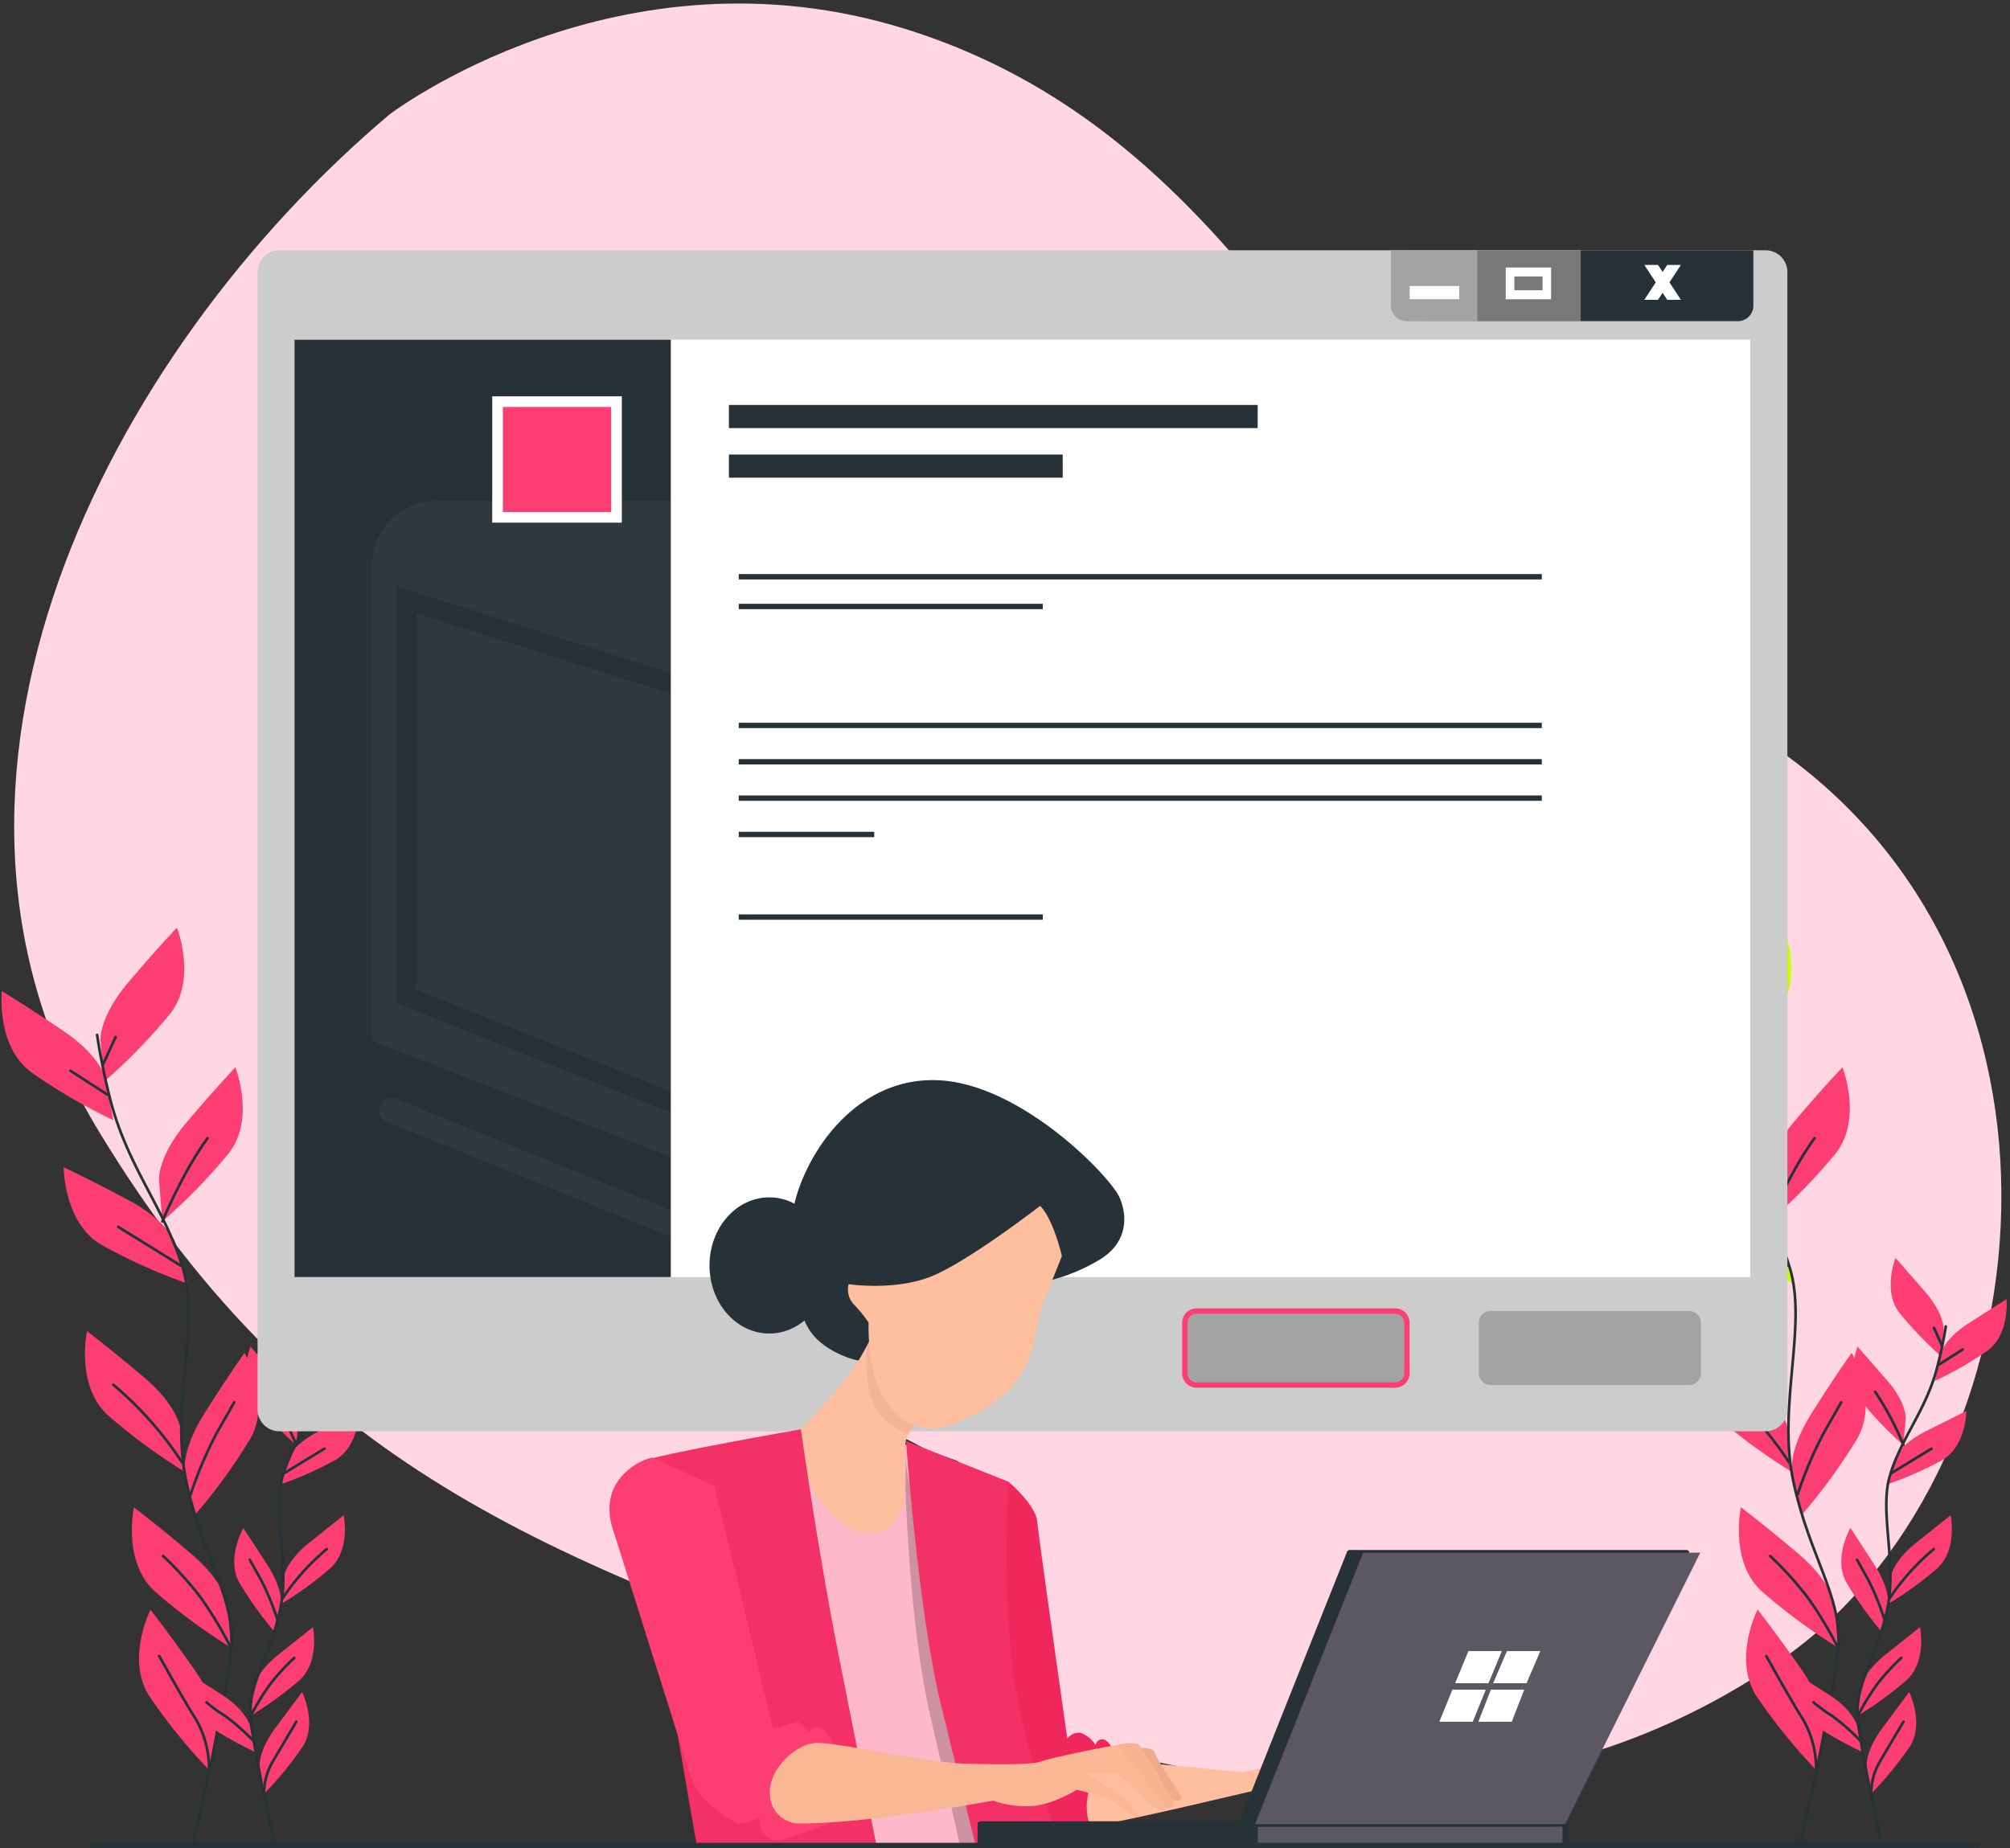 <svg xmlns="http://www.w3.org/2000/svg" xmlns:xlink="http://www.w3.org/1999/xlink" width="398" height="366" fill="none" xmlns:v="https://vecta.io/nano"><rect width="100%" height="100%" fill="#333333" stroke="none"/><style><![CDATA[.B{stroke:#263238}.C{stroke-linejoin:round}.D{fill:#fd3e72}.E{stroke-width:.53}.F{stroke-linecap:round}.G{fill:#fff}.H{fill:#263238}.I{stroke-width:1.06}.J{stroke-miterlimit:10}.K{fill:#ffbe9d}]]></style><g clip-path="url(#A)"><path d="M77.107 22.68s45.347-34.698 102.282-16.907 79.487 68.057 111.395 103.118c16.74 18.367 41.99 25.733 62.068 40.092 64.17 45.914 51.411 144.234-.316 179.862-44.779 30.848-99.575 32.55-170.013 6.51s-120.9-41.85-162.936-111.265S21.14 69.961 77.107 22.68z" fill="#ffd6e1"/><g class="D"><path d="M19.901 206.039s-.372-4.548 5.478-11.449 9.653-10.871 9.653-10.871 4.045 10.23-1.349 17.065c-3.987 4.851-8.373 9.358-13.113 13.476l-.67-8.221zm11.583 27.667s-.372-4.547 5.478-11.448 9.644-10.872 9.644-10.872 4.046 10.23-1.349 17.066c-3.985 4.84-8.368 9.338-13.104 13.448l-.67-8.194z"/><path d="M20.942 213.767s-.856-4.483-8.37-9.57S.37 196.292.37 196.292s-1.181 10.919 5.85 16.089a112.3 112.3 0 0 0 16.21 9.468l-1.488-8.082zm13.929 32.652s-1.321-4.371-9.3-8.649-12.964-6.584-12.964-6.584 0 10.983 7.505 15.382c5.486 3.034 11.216 5.604 17.131 7.682l-2.371-7.831zm.923 36.773s-.372-4.548-7.273-10.398-11.29-9.151-11.29-9.151-2.325 10.732 4.12 16.619a112.31 112.31 0 0 0 15.122 11.16l-.679-8.23zm.833 8.928s-1.014-4.455 3.794-12.09 7.998-12.09 7.998-12.09 5.459 9.532 1.097 17.084c-3.256 5.359-6.955 10.435-11.058 15.177l-1.832-8.081zm8.456 25.965s-.372-4.548-7.273-10.397-11.29-9.152-11.29-9.152-2.325 10.733 4.12 16.62a112.5 112.5 0 0 0 15.122 11.16l-.679-8.231zm-2.278 24.357s.791-4.501-4.399-11.904-8.602-11.718-8.602-11.718-4.966 9.793-.223 17.121a112.38 112.38 0 0 0 11.811 14.601l1.414-8.1z"/></g><g class="B C E F"><path d="M19.225 204.96a130.17 130.17 0 0 0 2.911 13.95c3.59 12.806 10.574 20.683 14.062 32.234s-2.502 27.286.679 42.231 9.746 22.85 8.9 33.071-7.44 38.232-7.44 38.232"/><path d="M21.254 216.78l-7.301-4.706m6.475-1.329l2.455-5.348m12.887 45.245l-12.369-7.664m8.755-1.078s4.018-9.784 8.937-16.461m-4.995 64.253c-3.78-5.779-8.379-10.979-13.652-15.438m15.291 21.734c1.407-4.249 3.164-8.374 5.255-12.331l3.376-5.906m-.595 48.695a76.64 76.64 0 0 0-6.036-10.044 67.25 67.25 0 0 0-7.44-8.231m9.091 42.362a19.53 19.53 0 0 0-2.548-9.942c-2.79-4.436-5.989-10.276-7.31-12.583"/></g><g fill="#c6ff00"><path d="M66.66 263.42s.26-2.893-3.432-7.31l-6.092-6.966s-2.623 6.51.781 10.872a71.49 71.49 0 0 0 8.277 8.621l.465-5.217z"/><path d="M65.94 268.33s.567-2.855 5.348-6.054l7.803-4.976s.698 6.957-3.794 10.23c-3.281 2.27-6.747 4.261-10.36 5.952l1.004-5.152z"/></g><path d="M49.481 341.809s-.567-2.855-5.357-6.045l-7.803-4.966s-.688 6.957 3.813 10.23c3.285 2.267 6.753 4.255 10.37 5.943l-1.023-5.162z" class="D"/><g class="B C E F"><path d="M65.722 270.255l4.669-2.966m-4.118-.884l-1.534-3.413m-14.501 81.849a42.81 42.81 0 0 0-5.692-5.012 28.09 28.09 0 0 1-3.655-2.679"/></g><g class="D"><path d="M59.129 280.978s.26-2.892-3.432-7.31l-6.091-6.965s-2.623 6.51.781 10.871a71.42 71.42 0 0 0 8.277 8.621l.465-5.217z"/><path d="M56.916 289.051s.865-2.79 5.952-5.46l8.277-4.129s0 6.985-4.845 9.756c-3.501 1.911-7.157 3.525-10.928 4.827l1.544-4.994z"/><use xlink:href="#B"/><path d="M55.593 318.122s.67-2.79-2.353-7.728l-5.041-7.756s-3.515 6.036-.772 10.872a71.53 71.53 0 0 0 6.966 9.709l1.2-5.097zm-5.506 16.489s.26-2.892 4.65-6.584l7.226-5.775s1.432 6.835-2.697 10.555a71.46 71.46 0 0 1-9.672 7.012l.493-5.208zm1.335 15.503s-.484-2.864 2.855-7.551l5.533-7.44s3.116 6.259.065 10.899c-2.264 3.285-4.8 6.374-7.579 9.235l-.874-5.143z"/></g><g class="B C E F"><path d="M67.07 262.713a82.98 82.98 0 0 1-1.916 8.891c-2.344 8.137-6.826 13.113-9.095 20.46s1.46 17.381-.623 26.867-6.305 14.499-5.812 21 4.548 24.366 4.548 24.366"/><path d="M56.333 291.729l7.905-4.818m-5.574-.725a58.45 58.45 0 0 0-5.58-10.518m2.862 40.892a45.42 45.42 0 0 1 8.761-9.765m-9.832 13.783a51.29 51.29 0 0 0-3.292-7.868l-2.12-3.776m.137 30.997a48.79 48.79 0 0 1 3.887-6.361c1.444-1.865 3.04-3.607 4.771-5.208m-5.974 26.914c-.014-2.216.564-4.396 1.674-6.315l4.706-7.97"/></g><g fill="#c6ff00"><path d="M338.113 206.039s-.372-4.548 5.478-11.449 9.644-10.871 9.644-10.871 4.046 10.23-1.348 17.065a112.27 112.27 0 0 1-13.095 13.476l-.679-8.221z"/><path d="M339.141 213.767s-.856-4.483-8.37-9.57-12.202-7.905-12.202-7.905-1.181 10.919 5.85 16.089a112.31 112.31 0 0 0 16.21 9.468l-1.488-8.082zm13.945 32.652s-1.321-4.371-9.3-8.649-12.965-6.584-12.965-6.584 0 10.983 7.505 15.382a112.37 112.37 0 0 0 17.131 7.682l-2.371-7.831z"/></g><g class="B C E F"><path d="M339.469 216.78l-7.301-4.706m6.49-1.329l2.455-5.348m12.903 45.245l-12.369-7.664"/></g><g class="D"><path d="M349.699 233.706s-.325-4.566 5.478-11.448 9.644-10.872 9.644-10.872 4.045 10.23-1.349 17.066a112.4 112.4 0 0 1-13.103 13.448l-.67-8.194zm4.319 49.486s-.372-4.548-7.272-10.398-11.328-9.151-11.328-9.151-2.325 10.732 4.12 16.619a112.35 112.35 0 0 0 15.122 11.16l-.642-8.23zm.826 8.928s-1.013-4.455 3.795-12.09 8.007-12.09 8.007-12.09 5.45 9.467 1.088 17c-3.256 5.359-6.955 10.436-11.058 15.178l-1.832-7.998zm8.475 25.965s-.372-4.548-7.272-10.397-11.328-9.161-11.328-9.161-2.325 10.732 4.12 16.619c4.72 4.136 9.778 7.869 15.122 11.16l-.642-8.221zm-2.301 24.357s.8-4.492-4.399-11.932-8.602-11.718-8.602-11.718-4.966 9.793-.223 17.121c3.521 5.195 7.472 10.085 11.811 14.62l1.413-8.091z"/></g><g class="B C E F"><path d="M337.44 204.96c.715 4.7 1.687 9.357 2.911 13.95 3.59 12.806 10.574 20.683 14.062 32.234s-2.502 27.286.679 42.231 9.746 22.85 8.9 33.071-7.44 38.232-7.44 38.232"/><path d="M350.371 241.9s4.018-9.784 8.938-16.48m-5.012 64.272a71.39 71.39 0 0 0-13.653-15.438m15.296 21.734a80.66 80.66 0 0 1 5.254-12.331l3.376-5.906m-.578 48.695a76.5 76.5 0 0 0-6.036-10.044c-2.249-2.944-4.737-5.697-7.44-8.231m9.087 42.362a19.53 19.53 0 0 0-2.548-9.942c-2.79-4.436-5.989-10.276-7.31-12.583"/></g><g class="D"><path d="M367.711 341.809s-.567-2.855-5.356-6.045l-7.803-4.966s-.688 6.957 3.813 10.23a71.46 71.46 0 0 0 10.369 5.943l-1.023-5.162zm1.926 8.305s-.484-2.864 2.855-7.551l5.534-7.44s3.115 6.259.065 10.899a71.45 71.45 0 0 1-7.58 9.235l-.874-5.143zm15.222-86.694s.261-2.893-3.431-7.31l-6.092-6.966s-2.623 6.51.781 10.872a71.59 71.59 0 0 0 8.277 8.621l.465-5.217zm-7.515 17.558s.26-2.892-3.432-7.31l-6.092-6.965s-2.622 6.51.782 10.871a71.36 71.36 0 0 0 8.277 8.621l.465-5.217z"/><path d="M384.154 268.33s.568-2.855 5.348-6.054l7.803-4.976s.697 6.957-3.795 10.23a71.42 71.42 0 0 1-10.36 5.952l1.004-5.152zm-9.024 20.721s.856-2.79 5.952-5.46l8.277-4.138s0 6.984-4.845 9.756c-3.513 1.916-7.181 3.533-10.965 4.836l1.581-4.994zm-.754 23.398s.26-2.892 4.65-6.584l7.226-5.775s1.432 6.835-2.697 10.555a71.48 71.48 0 0 1-9.672 7.012l.493-5.208z"/><path d="M373.808 318.122s.67-2.79-2.353-7.728l-5.041-7.784s-3.515 6.036-.771 10.872c2.051 3.435 4.387 6.692 6.984 9.737l1.181-5.097zm-5.51 16.489s.26-2.892 4.65-6.584l7.226-5.775s1.432 6.835-2.697 10.555a71.47 71.47 0 0 1-9.644 7.003l.465-5.199z"/></g><g class="B C E F"><path d="M385.285 262.713a82.81 82.81 0 0 1-1.916 8.891c-2.343 8.137-6.826 13.113-9.095 20.46s1.46 17.381-.623 26.867-6.306 14.499-5.813 21 4.548 24.366 4.548 24.366"/><path d="M383.937 270.255l4.668-2.966m-4.117-.884l-1.534-3.413m-8.41 28.737l7.905-4.818m-5.558-.725c-1.498-3.687-3.368-7.211-5.58-10.518m2.85 40.892a45.45 45.45 0 0 1 8.761-9.765m-9.836 13.783a51.28 51.28 0 0 0-3.246-7.868l-2.12-3.776m.718 35.907a42.91 42.91 0 0 0-5.692-5.031c-1.289-.793-2.511-1.689-3.655-2.678m8.738 2.799a48.8 48.8 0 0 1 3.869-6.371c1.444-1.864 3.04-3.606 4.771-5.208m-5.954 26.924c-.014-2.216.564-4.396 1.674-6.315l4.706-7.97"/></g><path d="M349.605 49.566H55.315c-2.383 0-4.315 1.932-4.315 4.315v225.273c0 2.384 1.932 4.316 4.315 4.316h294.29c2.383 0 4.315-1.932 4.315-4.316V53.882c0-2.383-1.932-4.315-4.315-4.315z" fill="#ccc"/><path d="M346.57 67.273H58.316v185.656H346.57V67.273z" class="G"/><path d="M132.828 67.273H58.316v185.656h74.512V67.273z" class="H"/><g opacity=".2" class="G"><path opacity=".2" d="M78.571 198.664v-82.528l54.265 17.14V99.182H86.42c-1.677 0-3.338.331-4.887.973a12.75 12.75 0 0 0-6.907 6.916c-.64 1.551-.968 3.212-.966 4.889v94.209l59.176 22.971v-8.807l-54.265-21.669zm54.25 17.475v-78.753l-50.34-15.894v74.512l50.34 20.135zm.023 23.547l-54.367-22.05c-.603-.247-1.279-.244-1.88.008a2.46 2.46 0 0 0-1.324 1.336c-.247.603-.244 1.279.008 1.88a2.46 2.46 0 0 0 1.335 1.324l56.227 22.766v-5.264z"/></g><g fill="#a3a3a3"><use xlink:href="#C" stroke="#fd3e72" class="I J"/><path d="M334.483 259.653h-39.339c-1.279 0-2.316 1.037-2.316 2.316v10.025c0 1.279 1.037 2.316 2.316 2.316h39.339c1.279 0 2.316-1.037 2.316-2.316v-10.025c0-1.279-1.037-2.316-2.316-2.316zM279.387 49.566v10.993a3.05 3.05 0 0 0 3.05 3.05h61.687a3.05 3.05 0 0 0 3.05-3.05V49.566h-67.787z"/><path d="M292.525 49.566h-17.103v10.993a3.05 3.05 0 0 0 3.05 3.05h14.043l.01-14.043z"/></g><path d="M312.977 49.566V63.6h31.145a3.05 3.05 0 0 0 3.051-3.05V49.566h-34.196z" class="H"/><path d="M312.993 49.566h-20.47v14.043h20.47V49.566z" fill="#787878"/><g class="G"><path d="M332.838 59.378h-2.715l-4.529-6.91h2.706l4.538 6.91z"/><path d="M325.594 59.378h2.706l4.538-6.91h-2.715l-4.529 6.91zm-36.654-2.734h-9.811v2.613h9.811v-2.613zm9.212-3.665v6.287h8.984v-6.287h-8.984zm7.292 4.501h-5.58v-2.725h5.58v2.725z"/></g><path d="M122.076 79.549H98.52v22.906h23.557V79.549z" stroke="#fff" stroke-width="2.11" class="D J"/><g class="H"><path d="M249.032 80.2h-104.7v4.585h104.7V80.2zm-38.605 9.821h-66.095v4.585h66.095v-4.585z"/></g><g class="B I"><g class="J"><path d="M146.277 114.229h159.012m-159.012 29.444h159.012m-159.012 7.198h159.012m-159.012 7.198h159.012m-159.012 7.199h26.831m-26.831-45.152h60.209m-60.209 61.51h60.209"/></g><g class="C H"><path d="M152.328 263.578c-6.246 0-11.309-5.8-11.309-12.955s5.063-12.955 11.309-12.955 11.309 5.8 11.309 12.955-5.063 12.955-11.309 12.955z"/><path d="M207.52 253.134a35.9 35.9 0 0 0 9.858-4.055c5.218-3.097 5.413-7.923 3.869-11.597s-16.238-19.139-31.118-22.422-26.095 7.152-30.931 19.139-1.163 25.705 2.129 29.76 11.597 6.957 15.271 4.25 9.663-10.825 16.814-14.108a20.97 20.97 0 0 1 14.108-.967z"/></g></g><use xlink:href="#D" fill="#ffb7ca"/><path opacity=".2" d="M190.131 365.627l-5.98-26.04c-4.715-20.46-5.106-52.657-5.106-52.657.335 8.463 13.792 63.566 17.521 78.688l-6.435.009z" fill="#000"/><use xlink:href="#D" class="B C I"/><path d="M183.664 278.43s-3.627 3.962-4.287 6.929 1.664 14.545-3.916 17.511-11.876-2.641-15.177-9.244-1.702-10.546-1.702-10.546 7.924-7.924 11.551-13.857a51.63 51.63 0 0 0 5.328-12.183s1.981 10.89 4.65 14.88a36.45 36.45 0 0 1 3.553 6.51z" class="K"/><path opacity=".05" d="M181.405 279.872l.568.66c-.855 1.112-1.582 2.316-2.167 3.59a13.34 13.34 0 0 1-6.259-5.032c-1.935-2.855-2.121-8.435-1.953-12.462.456-.874.865-1.729 1.237-2.557 1.562 3.794 5.068 11.709 8.574 15.801z" fill="#000"/><path d="M205.954 238.821s-14.88 11.551-22.106 14.192-15.81 1.321-15.81 1.321c-.178.69-.181 1.414-.009 2.105a4.28 4.28 0 0 0 .995 1.856 27.36 27.36 0 0 1 2.967 3.627s-.326 9.896 2.966 14.88 7.589 7.589 13.532 5.283 10.89-5.283 13.857-10.23 2.641-9.895 3.962-13.197l3.962-9.895s-1.674-7.301-4.316-9.942z" class="K"/><path d="M137.987 365.627c-3.469-19.753-13.02-75.079-10.76-76.195 2.669-1.349 31.36-6.352 31.36-6.352s3.236 23.371 7.486 44.826l7.505 37.73-35.591-.009z" fill="#f33166"/><path d="M199.712 293.496s5.329 4.483 5.655 7.793 5.961 43.022 5.961 43.022 1.32-1.655 2.976-.995a6.22 6.22 0 0 1 2.65 2.316 1.3 1.3 0 0 1 .937-1.106 1.3 1.3 0 0 1 .757.013c.246.08.462.23.622.433 1.73 1.497 2.976 7.281 2.976 7.281s-2.65 8.603-4.65 9.933-4.966-.66-4.966-.66.335 1.32-3.311 1.32-4.306-5.58-5.58-7.942-5.292-27.137-7.282-40.706 3.255-20.702 3.255-20.702z" fill="#ef275d"/><path d="M209.941 365.627h-16.74l-6.993-28.449c-4.446-18.6-6.808-51.801-6.808-51.801l20.339 8.11c-.672 11.207-.542 22.449.391 33.638 1.041 12.685 6.51 29.341 9.811 38.502z" fill="#f33166"/><path d="M141.491 294.333l11.578 47.988 4.966-1.321 2.316 1.981s1.655-2.315 3.311.335c.893 1.486 2.01 2.825 3.311 3.971l-2.316 13.569s-9.821 4.027-11.253 3.636c-.994-.252-1.855-.873-2.407-1.736a4.04 4.04 0 0 1-.569-2.914 10.41 10.41 0 0 1-3.971 1.321c-.865 0-3.181-1.637-5.199-3.19a13.41 13.41 0 0 1-4.65-6.65l-15.019-47.746c-3.971-10.918 6.286-14.88 7.607-14.88" class="D"/><g class="B C G I"><path d="M275.102 350.97s7.328 3.45 6.686 4.092-5.58-1.72-6.686-1.944-2.372-2.557 0-2.148z"/><path d="M272.306 348.626s2.371-.427 2.79.651 2.371 6.901 2.157 8.194-2.157-1.293-3.022-2.586-1.925-6.259-1.925-6.259z"/><path d="M267.78 348.626s3.878-1.078 4.529 0 4.092 8.622 4.092 8.622.428.864-1.506 0-7.115-8.622-7.115-8.622z"/></g><g class="K"><path d="M221.428 348.626l24.58 2.344 18.972-3.664c1.944-.214 3.878 1.293 4.743 2.585s6.25 8.194 6.25 8.194l-1.293.427-7.542-6.035-5.394-.214c-1.302 0 3.664 2.79 5.17 3.022s3.237.428 3.023 1.293-4.092 1.079-4.957 1.079-6.901-2.158-6.901-2.158-1.506 0-3.45.214-5.394-1.293-5.394-1.293-30.615 7.329-32.764 7.115-2.315-11.495 4.957-12.909z"/><path d="M228.968 349.482s4.316 2.372 6.25 2.585 1.721 1.944 0 2.586-7.756-2.372-9.058-2.372-11.43.865-13.578 1.079-3.45-1.944 1.944-3.664 14.442-.214 14.442-.214z"/></g><path d="M224.175 346.46s3.999-.93 4.511.734 5.189 8.277 5.301 8.91-1.544 1.153-3.45-.93-6.362-8.714-6.362-8.714z" fill="#efab8a"/><path d="M221.206 345.604s3.45-.865 4.315 0 6.901 10.992 6.901 11.857-2.372.428-2.372.428l-6.9-9.486-2.158-1.944.214-.855z" fill="#f6b291"/><path d="M157.626 361.126a5.9 5.9 0 0 1-3.606-1.845c-.946-1.021-1.501-2.344-1.565-3.735-.428-5.171 5.171-10.128 9.058-10.351s21.985 3.878 29.323 4.092 13.801.214 15.308-.428 14.229-3.237 15.094-3.237 9.7 12.286 9.7 12.286-.652 1.506-2.372 0-7.328-6.687-7.328-6.687h-6.25l6.687 4.092c.865.642 4.315 4.315 3.45 4.529s-5.385-3.664-5.385-3.664l-6.51-1.721s-4.743 3.023-9.058 3.237a19.65 19.65 0 0 1-7.542-1.079s-24.999 4.725-39.004 4.511z" fill="#fab796"/><g class="B C I"><path d="M17.932 365.506h373.963"/><path d="M194.1 361.256h115.822v4.25H194.1v-4.25z" fill="#5b5863"/><g class="H"><path d="M194.109 361.256h54.414v4.25h-54.414v-4.25z"/><path d="M245.818 361.256l21.409-53.745h66.746l-26.747 53.745h-61.408z"/></g></g><path d="M248.513 361.256l21.409-53.745h66.746l-26.747 53.745h-61.408z" fill="#5b5863"/><g class="G"><path d="M297.376 327h-6.612l-2.634 6.364h6.612l2.634-6.364zm-1.715 6.364h6.612L305 327h-6.612l-2.727 6.364zm-1.453 1.272h-6.612L285 341h6.612l2.596-6.364zM292.727 341h6.612l2.479-6.364h-6.611l-2.48 6.364z"/></g></g><defs><clipPath id="A"><path transform="matrix(-1 0 0 1 398 0)" d="M0 0h398v366H0z" class="G"/></clipPath><path id="B" d="M56.177 312.449s.26-2.892 4.65-6.584l7.226-5.775s1.432 6.835-2.697 10.555a71.46 71.46 0 0 1-9.672 7.012l.493-5.208z"/><path id="C" d="M276.264 259.653h-39.339c-1.279 0-2.316 1.037-2.316 2.316v10.025c0 1.279 1.037 2.316 2.316 2.316h39.339c1.279 0 2.316-1.037 2.316-2.316v-10.025c0-1.279-1.037-2.316-2.316-2.316z"/><path id="D" d="M189.077 313.212c.149 10.304 9.151 39.209 13.439 52.415h-45.198l-11.542-75.804 10.826-5.218s8.314-3.869 13.95-2.511 12.759 5.58 12.759 5.58l5.989 2.13s-.409 9.877-.223 23.408z"/></defs></svg>